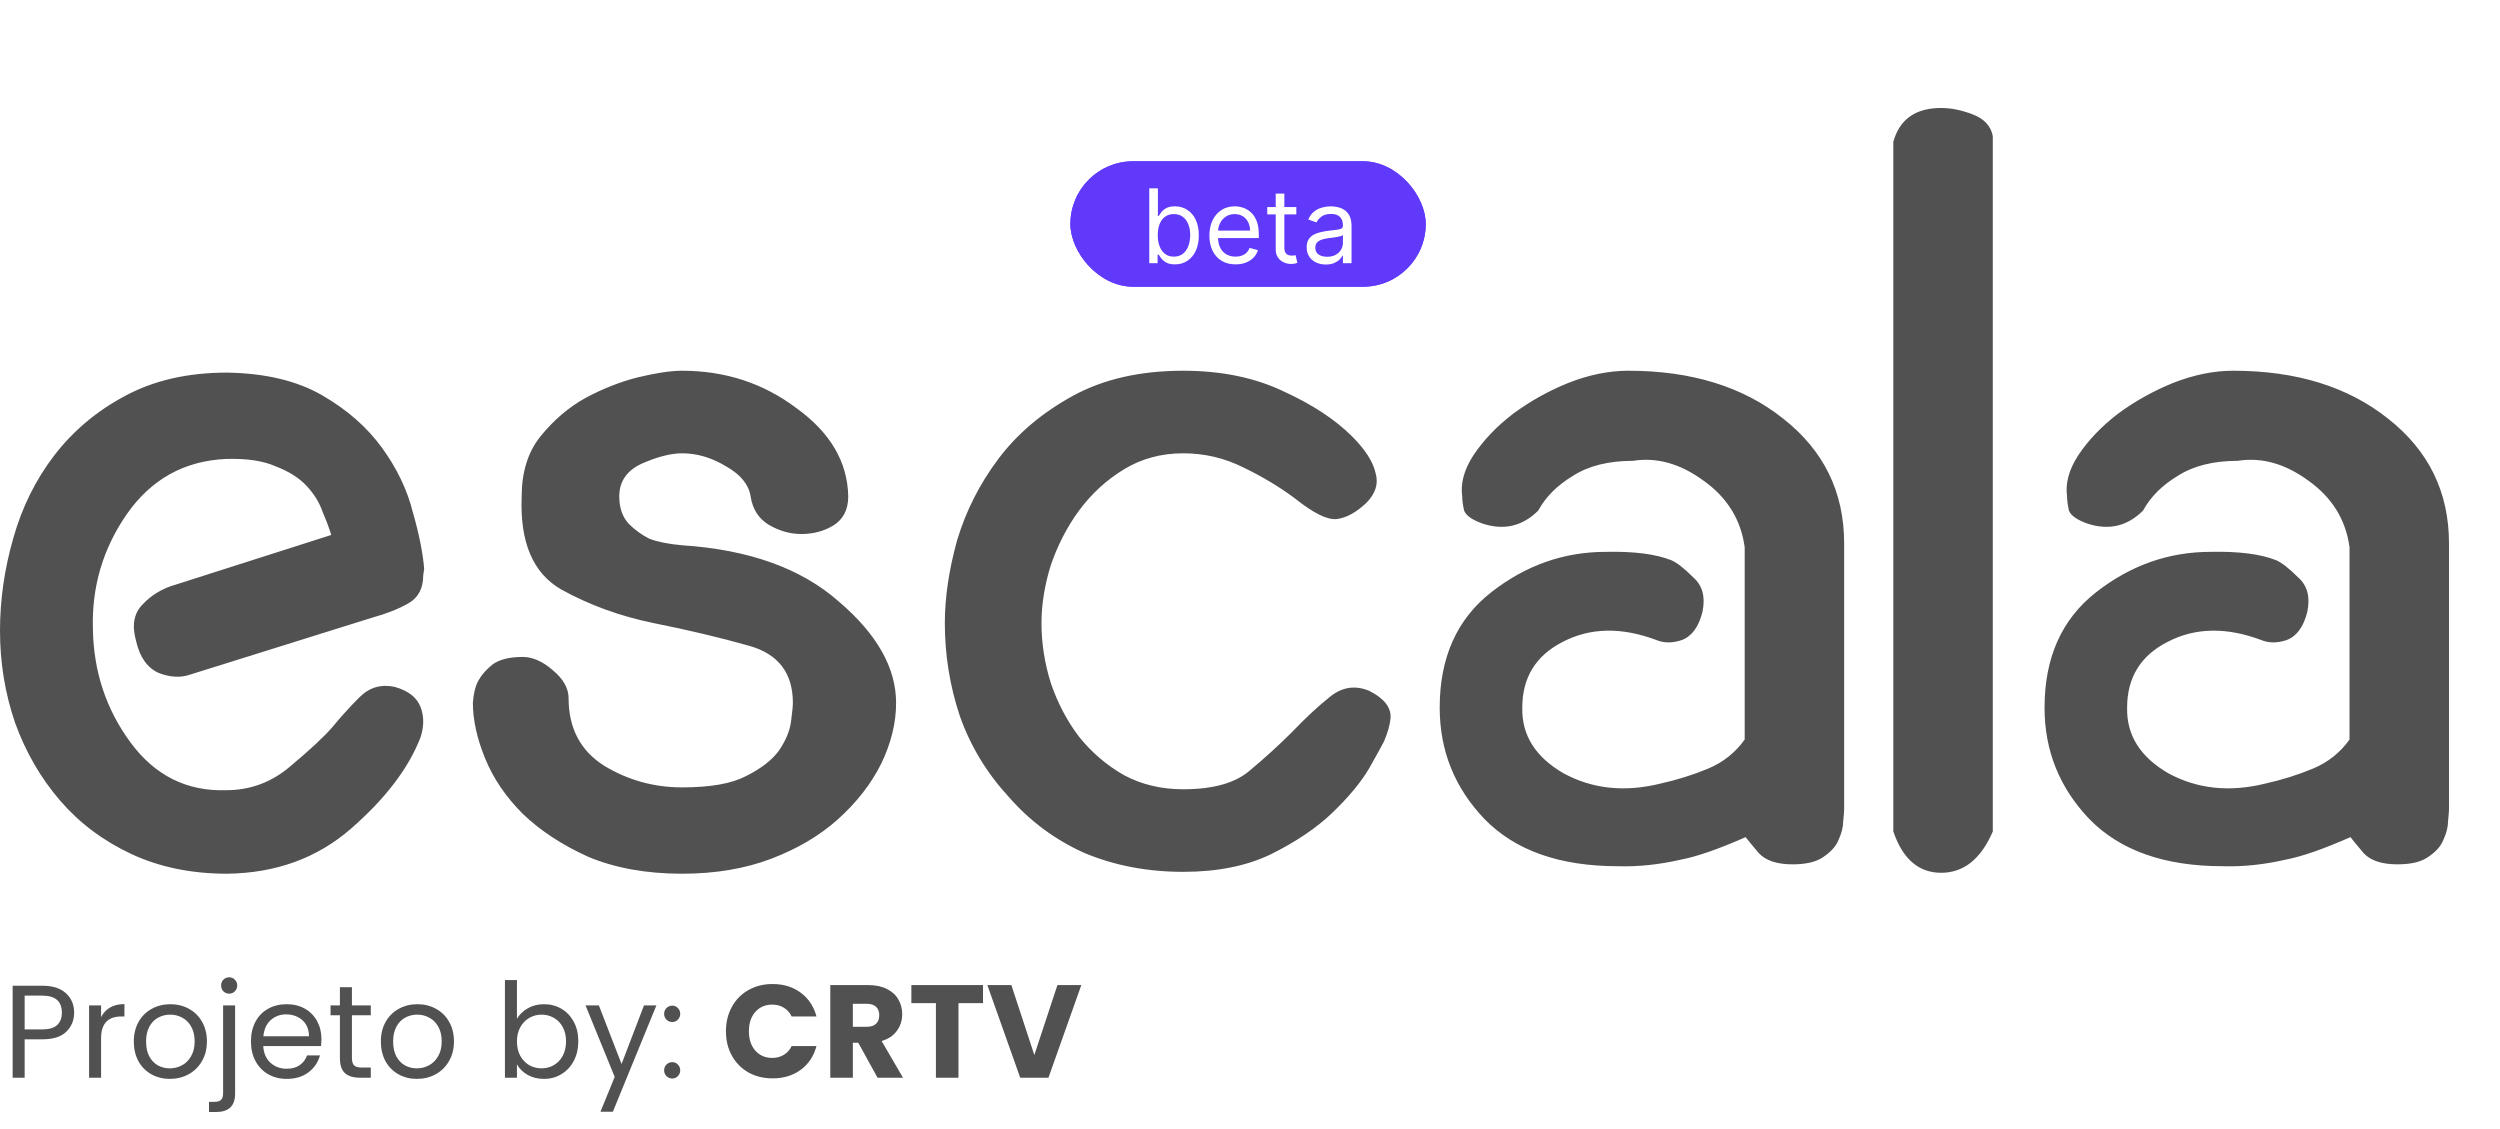 <svg width="341" height="154" viewBox="0 0 341 154" fill="none" xmlns="http://www.w3.org/2000/svg">
<path d="M23.936 79.752L45.184 72.968C44.928 72.115 44.544 71.091 44.032 69.896C43.605 68.616 42.88 67.421 41.856 66.312C40.832 65.203 39.424 64.307 37.632 63.624C35.925 62.856 33.664 62.515 30.848 62.6C25.131 62.856 20.608 65.373 17.28 70.152C14.037 74.845 12.501 80.051 12.672 85.768C12.757 91.571 14.464 96.733 17.792 101.256C21.12 105.779 25.472 107.955 30.848 107.784C34.176 107.784 37.12 106.675 39.68 104.456C42.325 102.237 44.203 100.488 45.312 99.208C46.507 97.757 47.744 96.392 49.024 95.112C50.389 93.747 52.011 93.277 53.888 93.704C55.68 94.216 56.832 95.112 57.344 96.392C57.856 97.672 57.856 99.08 57.344 100.616C55.723 104.797 52.565 108.936 47.872 113.032C43.264 117.043 37.632 119.091 30.976 119.176C26.112 119.176 21.76 118.28 17.92 116.488C14.08 114.696 10.837 112.264 8.192 109.192C5.547 106.12 3.499 102.579 2.048 98.568C0.683 94.557 0 90.376 0 86.024C0 81.843 0.597 77.661 1.792 73.48C2.987 69.213 4.864 65.416 7.424 62.088C9.984 58.76 13.184 56.072 17.024 54.024C20.949 51.891 25.6 50.824 30.976 50.824C36.181 50.909 40.491 51.933 43.904 53.896C47.317 55.859 50.048 58.248 52.096 61.064C54.144 63.88 55.552 66.824 56.32 69.896C57.173 72.883 57.685 75.443 57.856 77.576L57.728 78.472C57.728 80.264 57.045 81.544 55.68 82.312C54.315 83.08 52.693 83.72 50.816 84.232L25.856 92.04C24.576 92.467 23.168 92.381 21.632 91.784C20.096 91.101 19.072 89.651 18.56 87.432C17.963 85.299 18.261 83.635 19.456 82.44C20.651 81.16 22.144 80.264 23.936 79.752ZM93.044 74.376C102.175 74.973 109.3 77.533 114.42 82.056C119.625 86.493 122.228 91.101 122.228 95.88C122.228 98.611 121.545 101.384 120.18 104.2C118.815 106.931 116.852 109.448 114.292 111.752C111.817 113.971 108.788 115.763 105.204 117.128C101.62 118.493 97.567 119.176 93.044 119.176C88.18 119.176 83.913 118.408 80.244 116.872C76.66 115.251 73.673 113.288 71.284 110.984C68.98 108.68 67.273 106.163 66.164 103.432C65.055 100.701 64.5 98.184 64.5 95.88C64.585 94.6 64.841 93.576 65.268 92.808C65.695 92.04 66.335 91.315 67.188 90.632C68.127 89.949 69.492 89.608 71.284 89.608C72.649 89.608 74.015 90.205 75.38 91.4C76.831 92.595 77.556 93.875 77.556 95.24C77.556 99.336 79.177 102.408 82.42 104.456C85.663 106.419 89.204 107.4 93.044 107.4C96.884 107.4 99.785 106.888 101.748 105.864C103.796 104.84 105.289 103.688 106.228 102.408C107.167 101.043 107.721 99.72 107.892 98.44C108.063 97.16 108.148 96.307 108.148 95.88C108.148 91.784 106.143 89.181 102.132 88.072C98.207 86.963 93.897 85.939 89.204 85C84.596 84.061 80.372 82.525 76.532 80.392C72.692 78.173 70.9 73.949 71.156 67.72C71.156 64.392 72.009 61.661 73.716 59.528C75.508 57.309 77.556 55.56 79.86 54.28C82.249 53 84.639 52.061 87.028 51.464C89.503 50.867 91.508 50.568 93.044 50.568C98.932 50.568 104.137 52.275 108.66 55.688C113.268 59.016 115.615 63.027 115.7 67.72C115.7 69.512 115.017 70.835 113.652 71.688C112.372 72.456 110.921 72.84 109.3 72.84C107.764 72.84 106.271 72.413 104.82 71.56C103.455 70.707 102.644 69.427 102.388 67.72C102.132 66.099 101.023 64.733 99.06 63.624C97.097 62.429 95.092 61.832 93.044 61.832C91.508 61.832 89.673 62.301 87.54 63.24C85.492 64.179 84.468 65.672 84.468 67.72C84.468 69.256 84.895 70.493 85.748 71.432C86.601 72.285 87.54 72.968 88.564 73.48C89.673 73.907 91.167 74.205 93.044 74.376ZM176.235 99.848C178.112 97.885 179.862 96.264 181.483 94.984C183.104 93.704 184.854 93.448 186.731 94.216C188.779 95.24 189.76 96.477 189.675 97.928C189.59 98.867 189.291 99.933 188.779 101.128C188.523 101.64 187.84 102.877 186.731 104.84C185.622 106.717 183.958 108.723 181.739 110.856C179.606 112.904 176.832 114.781 173.419 116.488C170.091 118.109 166.08 118.92 161.387 118.92C156.523 118.92 152.043 118.067 147.947 116.36C143.936 114.568 140.48 112.008 137.579 108.68C134.592 105.437 132.374 101.768 130.923 97.672C129.558 93.576 128.875 89.352 128.875 85C128.875 81.501 129.43 77.747 130.539 73.736C131.734 69.725 133.611 66.013 136.171 62.6C138.731 59.187 142.102 56.328 146.283 54.024C150.464 51.72 155.499 50.568 161.387 50.568C166.592 50.568 171.158 51.507 175.083 53.384C179.008 55.176 182.123 57.224 184.427 59.528C186.219 61.32 187.286 62.984 187.627 64.52C188.054 65.971 187.627 67.336 186.347 68.616C184.982 69.896 183.659 70.621 182.379 70.792C181.099 70.963 179.179 70.024 176.619 67.976C174.571 66.44 172.224 65.032 169.579 63.752C167.019 62.472 164.288 61.832 161.387 61.832C158.4 61.832 155.712 62.557 153.323 64.008C150.934 65.459 148.886 67.336 147.179 69.64C145.558 71.859 144.278 74.333 143.339 77.064C142.486 79.795 142.059 82.44 142.059 85C142.059 87.731 142.486 90.461 143.339 93.192C144.278 95.923 145.558 98.355 147.179 100.488C148.886 102.621 150.934 104.371 153.323 105.736C155.712 107.016 158.4 107.656 161.387 107.656C165.483 107.656 168.512 106.803 170.475 105.096C172.523 103.389 174.443 101.64 176.235 99.848ZM229.271 117.256C226.284 117.939 223.426 118.237 220.695 118.152C212.759 118.152 206.7 116.019 202.519 111.752C198.423 107.485 196.375 102.408 196.375 96.52C196.375 89.693 198.722 84.445 203.415 80.776C208.108 77.107 213.314 75.272 219.031 75.272C222.871 75.187 225.858 75.571 227.991 76.424C228.759 76.765 229.74 77.533 230.935 78.728C232.215 79.837 232.642 81.416 232.215 83.464C231.703 85.512 230.764 86.792 229.399 87.304C228.119 87.731 226.967 87.731 225.943 87.304C221.164 85.512 216.898 85.597 213.143 87.56C209.474 89.437 207.639 92.424 207.639 96.52C207.554 100.275 209.431 103.261 213.271 105.48C217.196 107.613 221.591 108.083 226.455 106.888C228.759 106.376 230.935 105.693 232.983 104.84C235.031 103.987 236.695 102.664 237.975 100.872V74.632C237.463 70.877 235.586 67.848 232.343 65.544C229.186 63.24 225.986 62.344 222.743 62.856C219.415 62.856 216.684 63.539 214.551 64.904C212.418 66.184 210.839 67.763 209.815 69.64C207.682 71.773 205.164 72.371 202.263 71.432C200.812 70.92 199.959 70.323 199.703 69.64C199.532 68.872 199.447 68.232 199.447 67.72C199.191 65.928 199.703 64.051 200.983 62.088C202.348 60.04 204.14 58.163 206.359 56.456C208.663 54.749 211.18 53.341 213.911 52.232C216.727 51.123 219.458 50.568 222.103 50.568C230.722 50.568 237.762 52.744 243.223 57.096C248.77 61.448 251.543 67.123 251.543 74.12V110.344C251.543 110.6 251.5 111.155 251.415 112.008C251.415 112.776 251.202 113.629 250.775 114.568C250.434 115.421 249.751 116.189 248.727 116.872C247.788 117.555 246.38 117.896 244.503 117.896C242.37 117.896 240.834 117.384 239.895 116.36C238.956 115.251 238.359 114.525 238.103 114.184C234.434 115.805 231.49 116.829 229.271 117.256ZM258.25 19.336C259.103 16.264 261.279 14.728 264.778 14.728C266.143 14.728 267.594 15.027 269.13 15.624C270.666 16.221 271.562 17.203 271.818 18.568V113.416C270.197 117.171 267.85 119.048 264.778 119.048C261.706 119.048 259.53 117.171 258.25 113.416V19.336ZM311.771 117.256C308.784 117.939 305.926 118.237 303.195 118.152C295.259 118.152 289.2 116.019 285.019 111.752C280.923 107.485 278.875 102.408 278.875 96.52C278.875 89.693 281.222 84.445 285.915 80.776C290.608 77.107 295.814 75.272 301.531 75.272C305.371 75.187 308.358 75.571 310.491 76.424C311.259 76.765 312.24 77.533 313.435 78.728C314.715 79.837 315.142 81.416 314.715 83.464C314.203 85.512 313.264 86.792 311.899 87.304C310.619 87.731 309.467 87.731 308.443 87.304C303.664 85.512 299.398 85.597 295.643 87.56C291.974 89.437 290.139 92.424 290.139 96.52C290.054 100.275 291.931 103.261 295.771 105.48C299.696 107.613 304.091 108.083 308.955 106.888C311.259 106.376 313.435 105.693 315.483 104.84C317.531 103.987 319.195 102.664 320.475 100.872V74.632C319.963 70.877 318.086 67.848 314.843 65.544C311.686 63.24 308.486 62.344 305.243 62.856C301.915 62.856 299.184 63.539 297.051 64.904C294.918 66.184 293.339 67.763 292.315 69.64C290.182 71.773 287.664 72.371 284.763 71.432C283.312 70.92 282.459 70.323 282.203 69.64C282.032 68.872 281.947 68.232 281.947 67.72C281.691 65.928 282.203 64.051 283.483 62.088C284.848 60.04 286.64 58.163 288.859 56.456C291.163 54.749 293.68 53.341 296.411 52.232C299.227 51.123 301.958 50.568 304.603 50.568C313.222 50.568 320.262 52.744 325.723 57.096C331.27 61.448 334.043 67.123 334.043 74.12V110.344C334.043 110.6 334 111.155 333.915 112.008C333.915 112.776 333.702 113.629 333.275 114.568C332.934 115.421 332.251 116.189 331.227 116.872C330.288 117.555 328.88 117.896 327.003 117.896C324.87 117.896 323.334 117.384 322.395 116.36C321.456 115.251 320.859 114.525 320.603 114.184C316.934 115.805 313.99 116.829 311.771 117.256Z" fill="#515151"/>
<g filter="url(#filter0_f_476_9)">
<rect x="146" y="22" width="48.471" height="17.108" rx="8.554" fill="#6039FB"/>
</g>
<rect x="146" y="22" width="48.471" height="17.108" rx="8.554" fill="#6039FB"/>
<path d="M156.761 35.901V25.693H157.938V29.461H158.037C158.124 29.328 158.243 29.159 158.396 28.953C158.552 28.743 158.775 28.557 159.064 28.394C159.357 28.228 159.752 28.145 160.25 28.145C160.895 28.145 161.463 28.306 161.955 28.629C162.447 28.951 162.831 29.408 163.107 30C163.382 30.591 163.52 31.289 163.52 32.093C163.52 32.904 163.382 33.607 163.107 34.202C162.831 34.793 162.449 35.252 161.96 35.577C161.472 35.9 160.908 36.061 160.27 36.061C159.779 36.061 159.385 35.98 159.089 35.817C158.793 35.651 158.566 35.463 158.406 35.253C158.247 35.041 158.124 34.865 158.037 34.725H157.898V35.901H156.761ZM157.918 32.073C157.918 32.651 158.002 33.161 158.172 33.603C158.341 34.042 158.589 34.386 158.915 34.635C159.24 34.881 159.639 35.004 160.111 35.004C160.603 35.004 161.013 34.874 161.342 34.615C161.674 34.353 161.924 34.001 162.09 33.559C162.259 33.113 162.344 32.618 162.344 32.073C162.344 31.535 162.261 31.05 162.095 30.618C161.932 30.182 161.684 29.838 161.352 29.586C161.023 29.33 160.609 29.202 160.111 29.202C159.632 29.202 159.23 29.323 158.905 29.566C158.579 29.805 158.333 30.141 158.167 30.573C158.001 31.001 157.918 31.502 157.918 32.073ZM168.53 36.061C167.792 36.061 167.156 35.898 166.621 35.572C166.089 35.243 165.679 34.785 165.39 34.197C165.104 33.605 164.961 32.917 164.961 32.133C164.961 31.349 165.104 30.657 165.39 30.059C165.679 29.458 166.081 28.989 166.596 28.654C167.114 28.315 167.719 28.145 168.41 28.145C168.809 28.145 169.203 28.212 169.592 28.345C169.981 28.477 170.334 28.694 170.654 28.993C170.973 29.288 171.227 29.68 171.416 30.169C171.606 30.657 171.7 31.259 171.7 31.973V32.472H165.798V31.455H170.504C170.504 31.023 170.418 30.637 170.245 30.299C170.075 29.96 169.833 29.692 169.517 29.496C169.205 29.3 168.836 29.202 168.41 29.202C167.942 29.202 167.536 29.318 167.194 29.551C166.855 29.78 166.594 30.079 166.412 30.448C166.229 30.817 166.137 31.212 166.137 31.634V32.312C166.137 32.891 166.237 33.381 166.436 33.783C166.639 34.182 166.92 34.486 167.279 34.695C167.638 34.901 168.055 35.004 168.53 35.004C168.839 35.004 169.118 34.961 169.367 34.874C169.62 34.785 169.838 34.652 170.02 34.476C170.203 34.296 170.344 34.074 170.444 33.808L171.581 34.127C171.461 34.512 171.26 34.851 170.978 35.144C170.695 35.433 170.346 35.659 169.931 35.822C169.515 35.981 169.048 36.061 168.53 36.061ZM176.82 28.245V29.242H172.852V28.245H176.82ZM174.008 26.41H175.185V33.708C175.185 34.04 175.233 34.29 175.329 34.456C175.429 34.619 175.555 34.728 175.708 34.785C175.864 34.838 176.029 34.865 176.201 34.865C176.331 34.865 176.437 34.858 176.52 34.845C176.604 34.828 176.67 34.815 176.72 34.805L176.959 35.861C176.879 35.891 176.768 35.921 176.625 35.951C176.482 35.984 176.301 36.001 176.082 36.001C175.75 36.001 175.424 35.93 175.105 35.787C174.789 35.644 174.527 35.426 174.317 35.134C174.111 34.841 174.008 34.472 174.008 34.027V26.41ZM180.842 36.081C180.357 36.081 179.917 35.989 179.521 35.807C179.126 35.621 178.812 35.353 178.579 35.004C178.347 34.652 178.23 34.227 178.23 33.728C178.23 33.289 178.317 32.934 178.489 32.661C178.662 32.386 178.893 32.169 179.182 32.013C179.471 31.857 179.79 31.741 180.139 31.664C180.492 31.585 180.846 31.521 181.201 31.475C181.666 31.415 182.044 31.37 182.333 31.34C182.625 31.307 182.838 31.252 182.971 31.176C183.107 31.099 183.175 30.966 183.175 30.777V30.737C183.175 30.245 183.04 29.863 182.771 29.591C182.505 29.318 182.102 29.182 181.56 29.182C180.998 29.182 180.558 29.305 180.239 29.551C179.92 29.797 179.696 30.059 179.566 30.338L178.45 29.94C178.649 29.474 178.915 29.112 179.247 28.853C179.583 28.59 179.948 28.408 180.344 28.305C180.743 28.198 181.135 28.145 181.52 28.145C181.766 28.145 182.049 28.175 182.368 28.235C182.69 28.291 183.001 28.409 183.3 28.589C183.602 28.768 183.853 29.039 184.052 29.401C184.252 29.764 184.351 30.249 184.351 30.857V35.901H183.175V34.865H183.115C183.035 35.031 182.903 35.209 182.716 35.398C182.53 35.587 182.283 35.748 181.974 35.881C181.665 36.014 181.288 36.081 180.842 36.081ZM181.022 35.024C181.487 35.024 181.879 34.933 182.198 34.75C182.52 34.567 182.763 34.331 182.926 34.042C183.092 33.753 183.175 33.449 183.175 33.13V32.053C183.125 32.113 183.016 32.168 182.846 32.218C182.68 32.264 182.487 32.306 182.268 32.342C182.052 32.376 181.841 32.405 181.635 32.432C181.432 32.455 181.268 32.475 181.141 32.492C180.836 32.532 180.55 32.596 180.284 32.686C180.021 32.773 179.809 32.904 179.646 33.08C179.486 33.253 179.407 33.489 179.407 33.788C179.407 34.197 179.558 34.506 179.86 34.715C180.166 34.921 180.553 35.024 181.022 35.024Z" fill="white"/>
<path d="M10.113 138.126C10.113 139.17 9.753 140.04 9.033 140.736C8.325 141.42 7.239 141.762 5.775 141.762H3.363V147H1.725V134.454H5.775C7.191 134.454 8.265 134.796 8.997 135.48C9.741 136.164 10.113 137.046 10.113 138.126ZM5.775 140.412C6.687 140.412 7.359 140.214 7.791 139.818C8.223 139.422 8.439 138.858 8.439 138.126C8.439 136.578 7.551 135.804 5.775 135.804H3.363V140.412H5.775ZM13.787 138.738C14.075 138.174 14.483 137.736 15.011 137.424C15.551 137.112 16.205 136.956 16.973 136.956V138.648H16.541C14.705 138.648 13.787 139.644 13.787 141.636V147H12.149V137.136H13.787V138.738ZM23.166 147.162C22.241 147.162 21.401 146.952 20.645 146.532C19.901 146.112 19.314 145.518 18.881 144.75C18.462 143.97 18.252 143.07 18.252 142.05C18.252 141.042 18.468 140.154 18.899 139.386C19.343 138.606 19.944 138.012 20.7 137.604C21.456 137.184 22.302 136.974 23.238 136.974C24.174 136.974 25.02 137.184 25.776 137.604C26.532 138.012 27.125 138.6 27.558 139.368C28.002 140.136 28.224 141.03 28.224 142.05C28.224 143.07 27.995 143.97 27.54 144.75C27.096 145.518 26.489 146.112 25.721 146.532C24.953 146.952 24.102 147.162 23.166 147.162ZM23.166 145.722C23.753 145.722 24.305 145.584 24.822 145.308C25.337 145.032 25.752 144.618 26.064 144.066C26.387 143.514 26.549 142.842 26.549 142.05C26.549 141.258 26.393 140.586 26.081 140.034C25.77 139.482 25.361 139.074 24.858 138.81C24.354 138.534 23.808 138.396 23.22 138.396C22.619 138.396 22.067 138.534 21.564 138.81C21.072 139.074 20.675 139.482 20.375 140.034C20.076 140.586 19.925 141.258 19.925 142.05C19.925 142.854 20.07 143.532 20.358 144.084C20.657 144.636 21.053 145.05 21.546 145.326C22.038 145.59 22.578 145.722 23.166 145.722ZM31.259 135.534C30.947 135.534 30.683 135.426 30.467 135.21C30.263 134.994 30.161 134.73 30.161 134.418C30.161 134.106 30.263 133.842 30.467 133.626C30.683 133.41 30.947 133.302 31.259 133.302C31.571 133.302 31.829 133.41 32.033 133.626C32.249 133.842 32.357 134.106 32.357 134.418C32.357 134.73 32.249 134.994 32.033 135.21C31.829 135.426 31.571 135.534 31.259 135.534ZM32.069 149.142C32.069 150.018 31.847 150.66 31.403 151.068C30.959 151.476 30.311 151.68 29.459 151.68H28.505V150.294H29.189C29.645 150.294 29.963 150.204 30.143 150.024C30.335 149.844 30.431 149.538 30.431 149.106V137.136H32.069V149.142ZM43.842 141.69C43.842 142.002 43.824 142.332 43.788 142.68H35.904C35.964 143.652 36.294 144.414 36.894 144.966C37.506 145.506 38.244 145.776 39.108 145.776C39.816 145.776 40.404 145.614 40.872 145.29C41.352 144.954 41.688 144.51 41.88 143.958H43.644C43.38 144.906 42.852 145.68 42.06 146.28C41.268 146.868 40.284 147.162 39.108 147.162C38.172 147.162 37.332 146.952 36.588 146.532C35.856 146.112 35.28 145.518 34.86 144.75C34.44 143.97 34.23 143.07 34.23 142.05C34.23 141.03 34.434 140.136 34.842 139.368C35.25 138.6 35.82 138.012 36.552 137.604C37.296 137.184 38.148 136.974 39.108 136.974C40.044 136.974 40.872 137.178 41.592 137.586C42.312 137.994 42.864 138.558 43.248 139.278C43.644 139.986 43.842 140.79 43.842 141.69ZM42.15 141.348C42.15 140.724 42.012 140.19 41.736 139.746C41.46 139.29 41.082 138.948 40.602 138.72C40.134 138.48 39.612 138.36 39.036 138.36C38.208 138.36 37.5 138.624 36.912 139.152C36.336 139.68 36.006 140.412 35.922 141.348H42.15ZM48.002 138.486V144.3C48.002 144.78 48.104 145.122 48.308 145.326C48.512 145.518 48.866 145.614 49.37 145.614H50.576V147H49.1C48.188 147 47.504 146.79 47.048 146.37C46.592 145.95 46.364 145.26 46.364 144.3V138.486H45.086V137.136H46.364V134.652H48.002V137.136H50.576V138.486H48.002ZM56.863 147.162C55.939 147.162 55.099 146.952 54.343 146.532C53.599 146.112 53.011 145.518 52.579 144.75C52.159 143.97 51.949 143.07 51.949 142.05C51.949 141.042 52.165 140.154 52.597 139.386C53.041 138.606 53.641 138.012 54.397 137.604C55.153 137.184 55.999 136.974 56.935 136.974C57.871 136.974 58.717 137.184 59.473 137.604C60.229 138.012 60.823 138.6 61.255 139.368C61.699 140.136 61.921 141.03 61.921 142.05C61.921 143.07 61.693 143.97 61.237 144.75C60.793 145.518 60.187 146.112 59.419 146.532C58.651 146.952 57.799 147.162 56.863 147.162ZM56.863 145.722C57.451 145.722 58.003 145.584 58.519 145.308C59.035 145.032 59.449 144.618 59.761 144.066C60.085 143.514 60.247 142.842 60.247 142.05C60.247 141.258 60.091 140.586 59.779 140.034C59.467 139.482 59.059 139.074 58.555 138.81C58.051 138.534 57.505 138.396 56.917 138.396C56.317 138.396 55.765 138.534 55.261 138.81C54.769 139.074 54.373 139.482 54.073 140.034C53.773 140.586 53.623 141.258 53.623 142.05C53.623 142.854 53.767 143.532 54.055 144.084C54.355 144.636 54.751 145.05 55.243 145.326C55.735 145.59 56.275 145.722 56.863 145.722ZM70.511 138.972C70.847 138.384 71.339 137.904 71.987 137.532C72.635 137.16 73.373 136.974 74.201 136.974C75.089 136.974 75.887 137.184 76.595 137.604C77.303 138.024 77.861 138.618 78.269 139.386C78.677 140.142 78.881 141.024 78.881 142.032C78.881 143.028 78.677 143.916 78.269 144.696C77.861 145.476 77.297 146.082 76.577 146.514C75.869 146.946 75.077 147.162 74.201 147.162C73.349 147.162 72.599 146.976 71.951 146.604C71.315 146.232 70.835 145.758 70.511 145.182V147H68.873V133.68H70.511V138.972ZM77.207 142.032C77.207 141.288 77.057 140.64 76.757 140.088C76.457 139.536 76.049 139.116 75.533 138.828C75.029 138.54 74.471 138.396 73.859 138.396C73.259 138.396 72.701 138.546 72.185 138.846C71.681 139.134 71.273 139.56 70.961 140.124C70.661 140.676 70.511 141.318 70.511 142.05C70.511 142.794 70.661 143.448 70.961 144.012C71.273 144.564 71.681 144.99 72.185 145.29C72.701 145.578 73.259 145.722 73.859 145.722C74.471 145.722 75.029 145.578 75.533 145.29C76.049 144.99 76.457 144.564 76.757 144.012C77.057 143.448 77.207 142.788 77.207 142.032ZM89.533 137.136L83.593 151.644H81.901L83.845 146.892L79.867 137.136H81.685L84.781 145.128L87.841 137.136H89.533ZM91.702 147.108C91.39 147.108 91.126 147 90.91 146.784C90.694 146.568 90.586 146.304 90.586 145.992C90.586 145.68 90.694 145.416 90.91 145.2C91.126 144.984 91.39 144.876 91.702 144.876C92.002 144.876 92.254 144.984 92.458 145.2C92.674 145.416 92.782 145.68 92.782 145.992C92.782 146.304 92.674 146.568 92.458 146.784C92.254 147 92.002 147.108 91.702 147.108ZM91.702 139.404C91.39 139.404 91.126 139.296 90.91 139.08C90.694 138.864 90.586 138.6 90.586 138.288C90.586 137.976 90.694 137.712 90.91 137.496C91.126 137.28 91.39 137.172 91.702 137.172C92.002 137.172 92.254 137.28 92.458 137.496C92.674 137.712 92.782 137.976 92.782 138.288C92.782 138.6 92.674 138.864 92.458 139.08C92.254 139.296 92.002 139.404 91.702 139.404ZM99.019 140.664C99.019 139.416 99.289 138.306 99.829 137.334C100.369 136.35 101.119 135.588 102.079 135.048C103.051 134.496 104.149 134.22 105.373 134.22C106.873 134.22 108.157 134.616 109.225 135.408C110.293 136.2 111.007 137.28 111.367 138.648H107.983C107.731 138.12 107.371 137.718 106.903 137.442C106.447 137.166 105.925 137.028 105.337 137.028C104.389 137.028 103.621 137.358 103.033 138.018C102.445 138.678 102.151 139.56 102.151 140.664C102.151 141.768 102.445 142.65 103.033 143.31C103.621 143.97 104.389 144.3 105.337 144.3C105.925 144.3 106.447 144.162 106.903 143.886C107.371 143.61 107.731 143.208 107.983 142.68H111.367C111.007 144.048 110.293 145.128 109.225 145.92C108.157 146.7 106.873 147.09 105.373 147.09C104.149 147.09 103.051 146.82 102.079 146.28C101.119 145.728 100.369 144.966 99.829 143.994C99.289 143.022 99.019 141.912 99.019 140.664ZM119.696 147L117.068 142.23H116.33V147H113.252V134.364H118.418C119.414 134.364 120.26 134.538 120.956 134.886C121.664 135.234 122.192 135.714 122.54 136.326C122.888 136.926 123.062 137.598 123.062 138.342C123.062 139.182 122.822 139.932 122.342 140.592C121.874 141.252 121.178 141.72 120.254 141.996L123.17 147H119.696ZM116.33 140.052H118.238C118.802 140.052 119.222 139.914 119.498 139.638C119.786 139.362 119.93 138.972 119.93 138.468C119.93 137.988 119.786 137.61 119.498 137.334C119.222 137.058 118.802 136.92 118.238 136.92H116.33V140.052ZM134.084 134.364V136.83H130.736V147H127.658V136.83H124.31V134.364H134.084ZM147.491 134.364L143.009 147H139.157L134.675 134.364H137.951L141.083 143.904L144.233 134.364H147.491Z" fill="#515151"/>
<defs>
<filter id="filter0_f_476_9" x="124.3" y="0.3" width="91.871" height="60.507" filterUnits="userSpaceOnUse" color-interpolation-filters="sRGB">
<feFlood flood-opacity="0" result="BackgroundImageFix"/>
<feBlend mode="normal" in="SourceGraphic" in2="BackgroundImageFix" result="shape"/>
<feGaussianBlur stdDeviation="10.85" result="effect1_foregroundBlur_476_9"/>
</filter>
</defs>
</svg>
